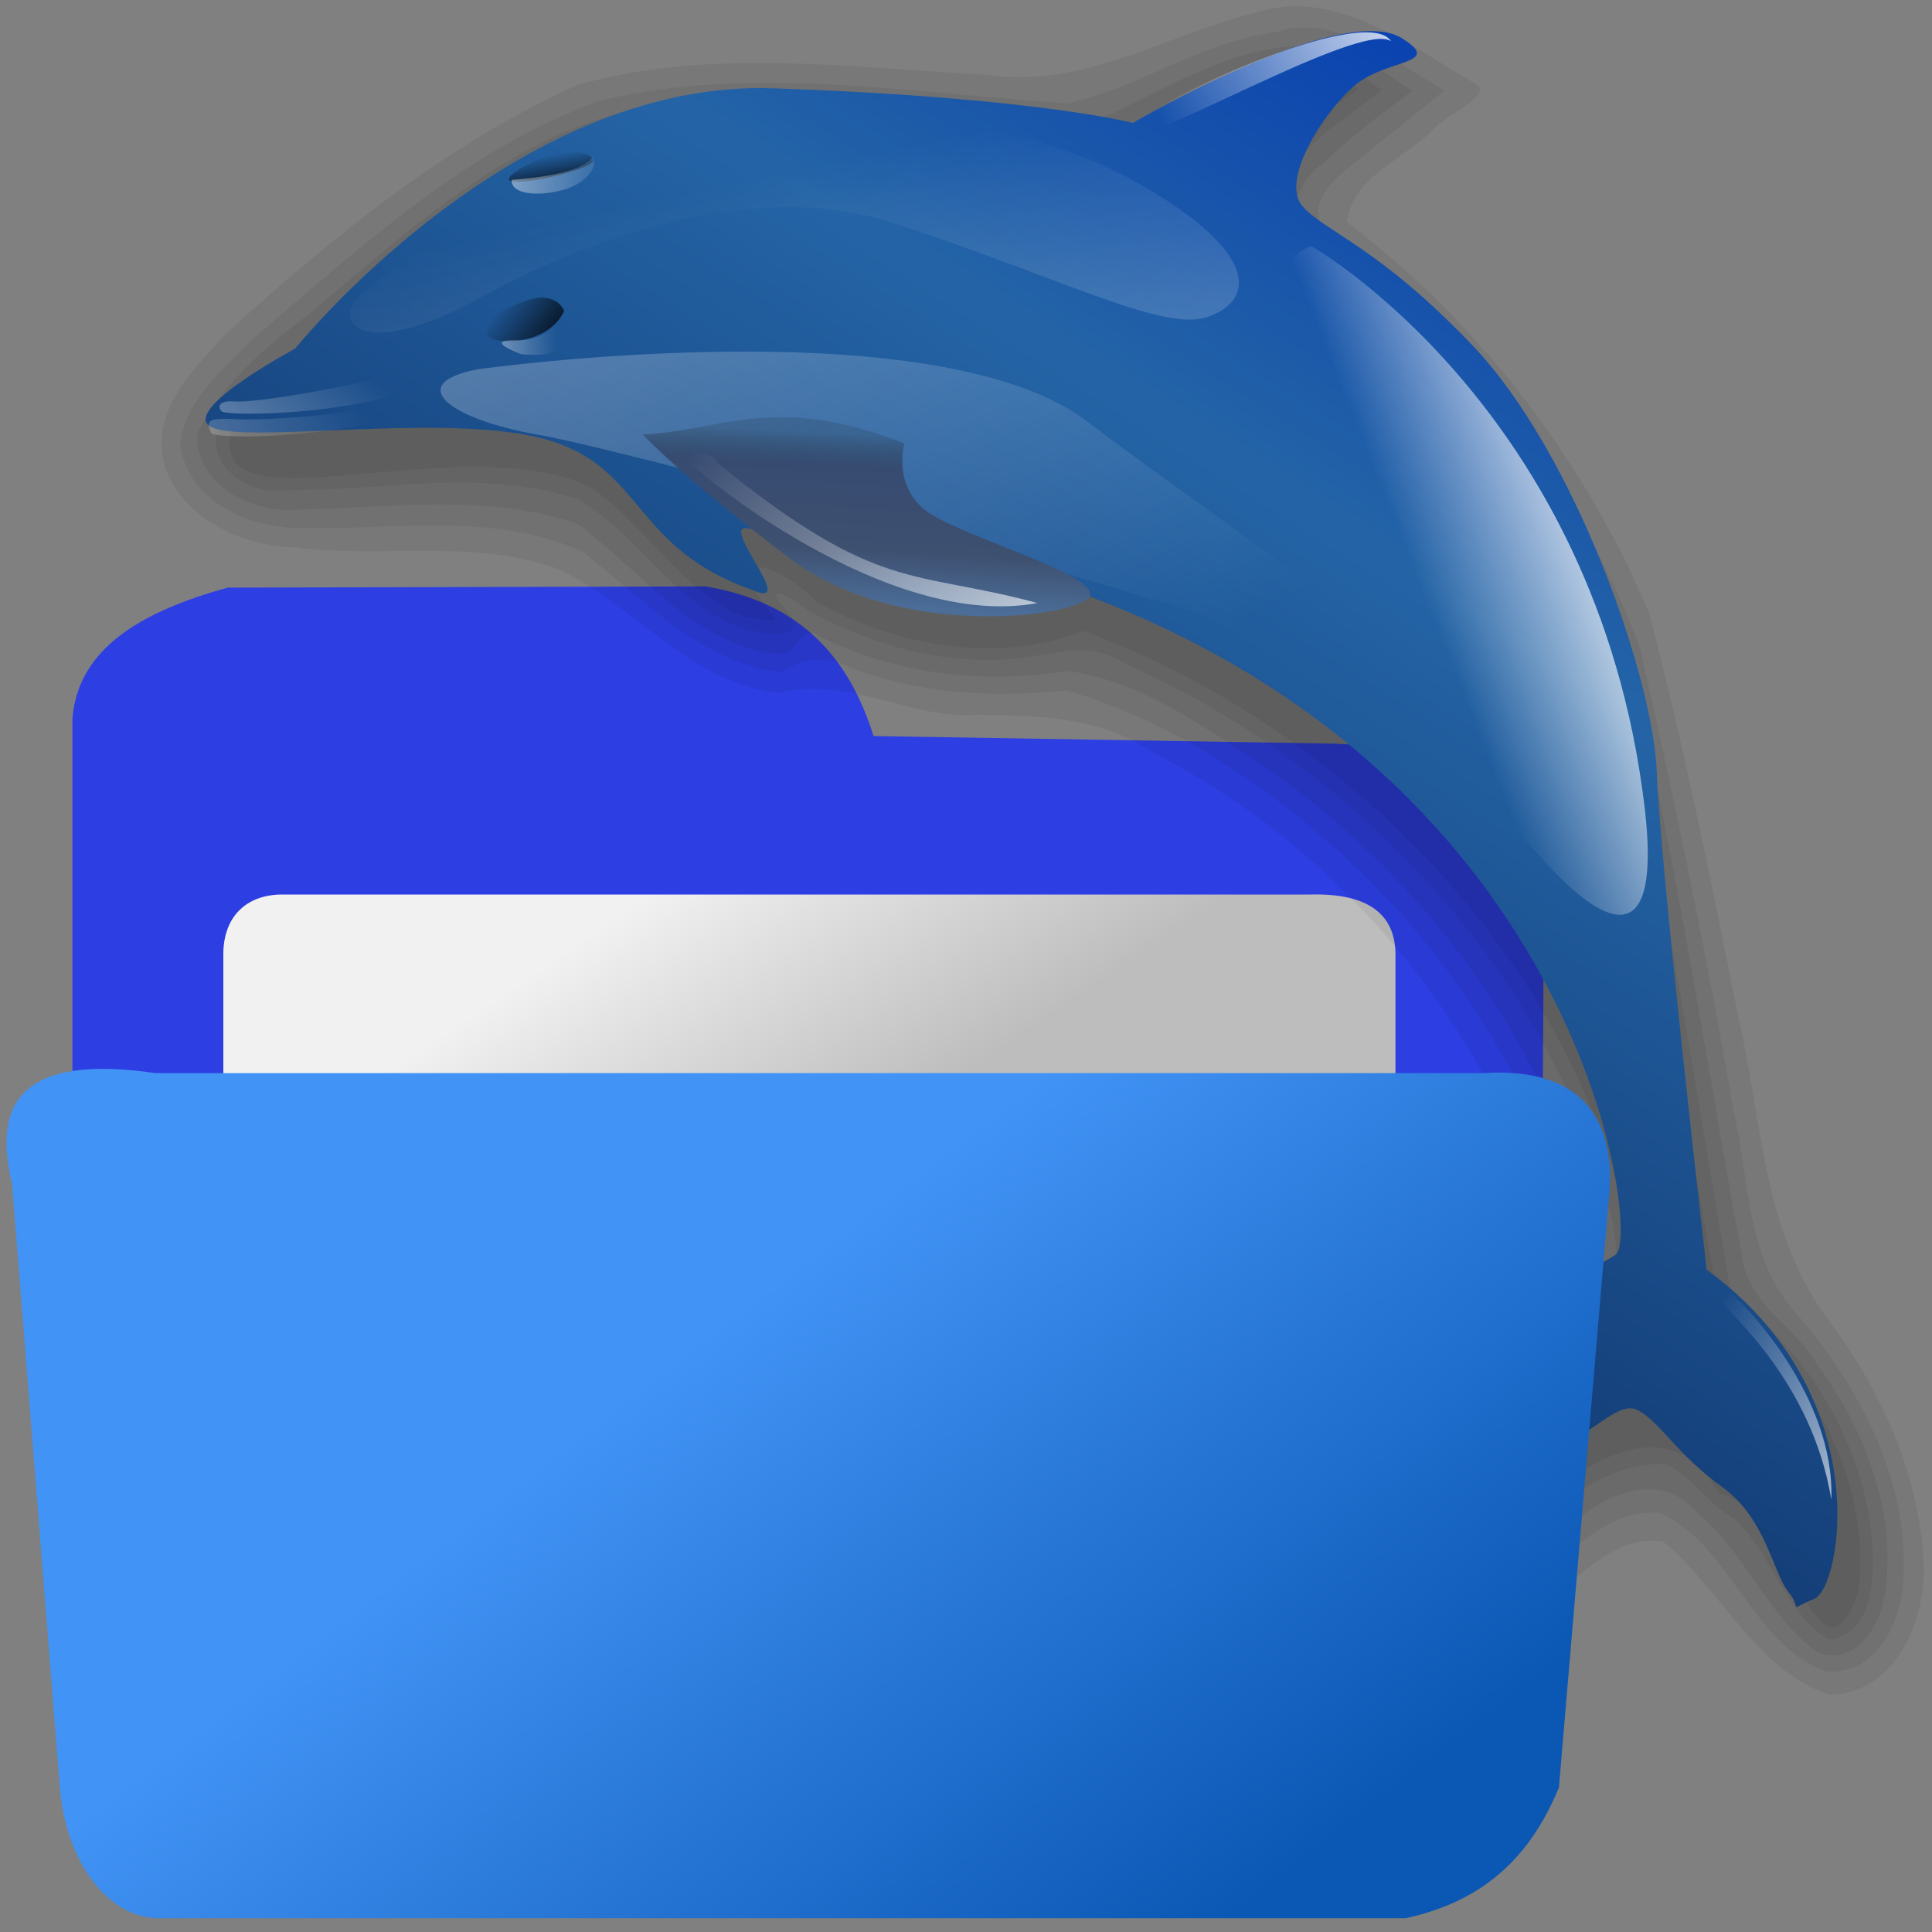 <?xml version="1.0" encoding="UTF-8" standalone="no"?>
<!-- Created with Inkscape (http://www.inkscape.org/) -->

<svg
   width="256mm"
   height="256mm"
   viewBox="0 0 256 256"
   version="1.1"
   id="svg1"
   inkscape:version="1.3.2 (091e20ef0f, 2023-11-25)"
   xml:space="preserve"
   sodipodi:docname="dolphin.svg"
   xmlns:inkscape="http://www.inkscape.org/namespaces/inkscape"
   xmlns:sodipodi="http://sodipodi.sourceforge.net/DTD/sodipodi-0.dtd"
   xmlns:xlink="http://www.w3.org/1999/xlink"
   xmlns="http://www.w3.org/2000/svg"
   xmlns:svg="http://www.w3.org/2000/svg"
   xmlns:rdf="http://www.w3.org/1999/02/22-rdf-syntax-ns#"
   xmlns:cc="http://creativecommons.org/ns#"
   xmlns:dc="http://purl.org/dc/elements/1.1/"><rect x="0" y="0" width="256" height="256" fill="#808080" stroke="none"/><defs
     id="defs1"><linearGradient
       id="linearGradient4"
       inkscape:collect="always"><stop
         style="stop-color:#4193f5;stop-opacity:1;"
         offset="0"
         id="stop4" /><stop
         style="stop-color:#0b57b4;stop-opacity:1;"
         offset="1"
         id="stop5" /></linearGradient><linearGradient
       id="linearGradient2"
       inkscape:collect="always"><stop
         style="stop-color:#f1f1f1;stop-opacity:1;"
         offset="0"
         id="stop2" /><stop
         style="stop-color:#bdbdbd;stop-opacity:1;"
         offset="1"
         id="stop3" /></linearGradient><linearGradient
       inkscape:collect="always"
       xlink:href="#linearGradient2"
       id="linearGradient3"
       x1="108.829"
       y1="97.787"
       x2="128.022"
       y2="126.415"
       gradientUnits="userSpaceOnUse" /><linearGradient
       inkscape:collect="always"
       xlink:href="#linearGradient4"
       id="linearGradient5"
       x1="121.118"
       y1="139.314"
       x2="172.062"
       y2="205.082"
       gradientUnits="userSpaceOnUse" /><linearGradient
       id="d"><stop
         offset="0"
         stop-color="#fff"
         stop-opacity="0"
         id="stop1" /><stop
         offset=".25"
         stop-color="#fff"
         stop-opacity="0"
         id="stop2-3" /><stop
         offset="1"
         stop-color="#fff"
         id="stop3-5" /></linearGradient><linearGradient
       id="e"><stop
         offset="0"
         stop-color="#3d3d3d"
         stop-opacity="0"
         id="stop4-6"
         style="stop-color:#587fab;stop-opacity:0.798;" /><stop
         offset="0.25"
         stop-color="#626262"
         id="stop5-2"
         style="stop-color:#3c639c;stop-opacity:1;" /><stop
         offset="0.673"
         stop-color="#575757"
         id="stop6"
         style="stop-color:#3a68db;stop-opacity:1;" /><stop
         offset="1"
         stop-color="#222"
         id="stop7" /></linearGradient><linearGradient
       id="c"><stop
         offset="0"
         stop-opacity="0"
         id="stop8" /><stop
         offset="1"
         stop-opacity=".688"
         id="stop9" /></linearGradient><linearGradient
       id="b"><stop
         offset="0"
         stop-color="#fff"
         stop-opacity="0"
         id="stop10" /><stop
         offset="1"
         stop-color="#fff"
         stop-opacity=".625"
         id="stop11" /></linearGradient><linearGradient
       id="a"><stop
         offset="0"
         id="stop12"
         style="stop-color:#00589f;stop-opacity:1;" /><stop
         offset="0.299"
         stop-color="#656565"
         id="stop13"
         style="stop-color:#578fc3;stop-opacity:1;" /><stop
         offset="1"
         id="stop14"
         style="stop-color:#000408;stop-opacity:1;" /></linearGradient><linearGradient
       xlink:href="#a"
       id="f"
       x1="59.755"
       x2="73.763"
       y1="-42.001"
       y2="285.716"
       gradientTransform="scale(1.28,0.781)"
       gradientUnits="userSpaceOnUse" /><linearGradient
       xlink:href="#b"
       id="g"
       x1="45.621"
       x2="-62.6"
       y1="175.919"
       y2="157.716"
       gradientTransform="scale(1.846,0.542)"
       gradientUnits="userSpaceOnUse" /><linearGradient
       xlink:href="#b"
       id="h"
       x1="21.58"
       x2="105.931"
       y1="55.661"
       y2="117.696"
       gradientTransform="scale(1.145,0.873)"
       gradientUnits="userSpaceOnUse" /><linearGradient
       xlink:href="#c"
       id="j"
       x1="4.335"
       x2="6.617"
       y1="55.991"
       y2="58.473"
       gradientTransform="scale(0.965,1.037)"
       gradientUnits="userSpaceOnUse" /><linearGradient
       xlink:href="#b"
       id="k"
       x1="14.34"
       x2="-3.122"
       y1="53.411"
       y2="62.753"
       gradientTransform="scale(0.945,1.058)"
       gradientUnits="userSpaceOnUse" /><linearGradient
       xlink:href="#b"
       id="q"
       x1="-3.042"
       x2="-5.815"
       y1="90.655"
       y2="122.253"
       gradientTransform="scale(0.987,1.013)"
       gradientUnits="userSpaceOnUse" /><linearGradient
       xlink:href="#b"
       id="r"
       x1="-10.311"
       x2="-29.789"
       y1="88.203"
       y2="133.703"
       gradientTransform="scale(0.973,1.027)"
       gradientUnits="userSpaceOnUse" /><linearGradient
       xlink:href="#b"
       id="p"
       x1="18.034"
       x2="9.193"
       y1="71.332"
       y2="79.116"
       gradientTransform="scale(0.941,1.063)"
       gradientUnits="userSpaceOnUse" /><linearGradient
       xlink:href="#c"
       id="o"
       gradientTransform="scale(0.922,1.085)"
       x1="10.114"
       y1="66.612"
       x2="17.603"
       y2="66.612"
       gradientUnits="userSpaceOnUse" /><linearGradient
       xlink:href="#d"
       id="i"
       x1="70.492"
       x2="86.037"
       y1="23.058"
       y2="-19.963"
       gradientTransform="scale(0.866,1.155)"
       gradientUnits="userSpaceOnUse" /><linearGradient
       xlink:href="#b"
       id="n"
       x1="149.608"
       x2="168.172"
       y1="134.584"
       y2="134.584"
       gradientTransform="scale(1.328,0.753)"
       gradientUnits="userSpaceOnUse" /><linearGradient
       xlink:href="#e"
       id="l"
       x1="27.58"
       x2="52.236"
       y1="123.575"
       y2="134.443"
       gradientTransform="scale(1.699,0.589)"
       gradientUnits="userSpaceOnUse" /><linearGradient
       xlink:href="#d"
       id="s"
       x1="85.117"
       x2="115.284"
       y1="61.42"
       y2="35.042"
       gradientTransform="scale(1.289,0.776)"
       gradientUnits="userSpaceOnUse" /><linearGradient
       id="SVGID_n_11"
       gradientUnits="userSpaceOnUse"
       gradientTransform="matrix(0.824,0.066,-0.038,0.467,-63.794,-47.106)"
       x1="149.608"
       y1="134.584"
       x2="168.172"
       y2="134.584">
<stop
   offset="0%"
   style="stop-color:rgb(255,255,255);stop-opacity: 0"
   id="stop25" />
<stop
   offset="100%"
   style="stop-color:rgb(255,255,255);stop-opacity: 0.625"
   id="stop26" />
</linearGradient><linearGradient
       id="SVGID_r_15"
       gradientUnits="userSpaceOnUse"
       gradientTransform="matrix(0.603,0.049,-0.051,0.637,-64.362,-46.153)"
       x1="-10.311"
       y1="88.203"
       x2="-29.789"
       y2="133.703">
<stop
   offset="0%"
   style="stop-color:rgb(255,255,255);stop-opacity: 0"
   id="stop33" />
<stop
   offset="100%"
   style="stop-color:rgb(255,255,255);stop-opacity: 0.625"
   id="stop34" />
</linearGradient><linearGradient
       id="SVGID_l_9"
       gradientUnits="userSpaceOnUse"
       gradientTransform="matrix(1.053,0.085,-0.029,0.365,-64.315,-46.479)"
       x1="29.22"
       y1="115.717"
       x2="47.012"
       y2="126.09">
<stop
   offset="0"
   style="stop-color:#293d51;stop-opacity:0.251;"
   id="stop19" />
<stop
   offset="0.193"
   style="stop-color:#374b71;stop-opacity:1;"
   id="stop20" />
<stop
   offset="0.673"
   style="stop-color:#3e5070;stop-opacity:1;"
   id="stop21" />
<stop
   offset="1"
   style="stop-color:#4b6d98;stop-opacity:1;"
   id="stop22" />
</linearGradient><linearGradient
       id="SVGID_m_10"
       gradientUnits="userSpaceOnUse"
       gradientTransform="matrix(1.318,0.106,-0.024,0.292,-64.303,-46.485)"
       x1="18.033"
       y1="160.441"
       x2="39.281"
       y2="160.441">
<stop
   offset="0%"
   style="stop-color:rgb(255,255,255);stop-opacity: 0"
   id="stop23" />
<stop
   offset="100%"
   style="stop-color:rgb(255,255,255);stop-opacity: 0.625"
   id="stop24" />
</linearGradient><linearGradient
       id="SVGID_p_13"
       gradientUnits="userSpaceOnUse"
       gradientTransform="matrix(0.583,0.047,-0.053,0.659,-64.408,-46.271)"
       x1="18.034"
       y1="71.332"
       x2="9.193"
       y2="79.116">
<stop
   offset="0%"
   style="stop-color:rgb(255,255,255);stop-opacity: 0"
   id="stop29" />
<stop
   offset="100%"
   style="stop-color:rgb(255,255,255);stop-opacity: 0.625"
   id="stop30" />
</linearGradient><linearGradient
       id="SVGID_s_16"
       gradientUnits="userSpaceOnUse"
       gradientTransform="matrix(0.799,0.064,-0.039,0.481,-64.299,-46.868)"
       x1="85.117"
       y1="61.42"
       x2="115.284"
       y2="35.042">
<stop
   offset="0%"
   style="stop-color:rgb(255,255,255);stop-opacity: 0"
   id="stop35" />
<stop
   offset="25%"
   style="stop-color:rgb(255,255,255);stop-opacity: 0"
   id="stop36" />
<stop
   offset="100%"
   style="stop-color:rgb(255,255,255);stop-opacity: 1"
   id="stop37" />
</linearGradient><linearGradient
       id="SVGID_k_8"
       gradientUnits="userSpaceOnUse"
       gradientTransform="matrix(0.586,0.047,-0.053,0.656,-64.516,-46.272)"
       x1="14.34"
       y1="53.411"
       x2="-3.122"
       y2="62.753">
<stop
   offset="0%"
   style="stop-color:rgb(255,255,255);stop-opacity: 0"
   id="stop17" />
<stop
   offset="100%"
   style="stop-color:rgb(255,255,255);stop-opacity: 0.625"
   id="stop18" />
</linearGradient><linearGradient
       id="SVGID_f_3"
       gradientUnits="userSpaceOnUse"
       gradientTransform="matrix(0.794,0.064,-0.039,0.484,-64.234,-46.736)"
       x1="59.755"
       y1="-42.001"
       x2="73.763"
       y2="285.716">
<stop
   offset="0"
   style="stop-color:#0035b4;stop-opacity:1;"
   id="stop5-6" />
<stop
   offset="0.299"
   style="stop-color:#2464a6;stop-opacity:1;"
   id="stop6-7" />
<stop
   offset="1"
   style="stop-color:#001040;stop-opacity:1;"
   id="stop7-5" />
</linearGradient><linearGradient
       id="SVGID_j_7"
       gradientUnits="userSpaceOnUse"
       gradientTransform="matrix(0.598,0.048,-0.052,0.643,-64.515,-46.27)"
       x1="4.335"
       y1="55.991"
       x2="6.617"
       y2="58.473">
<stop
   offset="0%"
   style="stop-color:rgb(0,0,0);stop-opacity: 0"
   id="stop15" />
<stop
   offset="100%"
   style="stop-color:rgb(0,0,0);stop-opacity: 0.688"
   id="stop16" />
</linearGradient><linearGradient
       id="SVGID_i_6"
       gradientUnits="userSpaceOnUse"
       gradientTransform="matrix(0.537,0.043,-0.058,0.716,-64.606,-46.717)"
       x1="70.492"
       y1="23.058"
       x2="86.037"
       y2="-19.963">
<stop
   offset="0%"
   style="stop-color:rgb(255,255,255);stop-opacity: 0"
   id="stop12-3" />
<stop
   offset="25%"
   style="stop-color:rgb(255,255,255);stop-opacity: 0"
   id="stop13-5" />
<stop
   offset="100%"
   style="stop-color:rgb(255,255,255);stop-opacity: 1"
   id="stop14-6" />
</linearGradient><linearGradient
       id="SVGID_q_14"
       gradientUnits="userSpaceOnUse"
       gradientTransform="matrix(0.612,0.049,-0.051,0.628,-64.364,-46.142)"
       x1="-3.042"
       y1="90.655"
       x2="-5.815"
       y2="122.253">
<stop
   offset="0%"
   style="stop-color:rgb(255,255,255);stop-opacity: 0"
   id="stop31" />
<stop
   offset="100%"
   style="stop-color:rgb(255,255,255);stop-opacity: 0.625"
   id="stop32" />
</linearGradient><linearGradient
       id="SVGID_h_5"
       gradientUnits="userSpaceOnUse"
       gradientTransform="matrix(0.71,0.057,-0.044,0.541,-64.453,-46.432)"
       x1="21.58"
       y1="55.661"
       x2="105.931"
       y2="117.696">
<stop
   offset="0%"
   style="stop-color:rgb(255,255,255);stop-opacity: 0"
   id="stop10-2" />
<stop
   offset="100%"
   style="stop-color:rgb(255,255,255);stop-opacity: 0.625"
   id="stop11-9" />
</linearGradient><linearGradient
       id="SVGID_g_4"
       gradientUnits="userSpaceOnUse"
       gradientTransform="matrix(1.145,0.092,-0.027,0.336,-64.279,-46.586)"
       x1="45.621"
       y1="175.919"
       x2="-62.6"
       y2="157.716">
<stop
   offset="0%"
   style="stop-color:rgb(255,255,255);stop-opacity: 0"
   id="stop8-1" />
<stop
   offset="100%"
   style="stop-color:rgb(255,255,255);stop-opacity: 0.625"
   id="stop9-2" />
</linearGradient><linearGradient
       id="SVGID_o_12"
       gradientUnits="userSpaceOnUse"
       gradientTransform="matrix(0.572,0.046,-0.054,0.672,-64.418,-46.261)"
       x1="10.114"
       y1="66.612"
       x2="17.603"
       y2="66.612">
<stop
   offset="0%"
   style="stop-color:rgb(0,0,0);stop-opacity: 0"
   id="stop27" />
<stop
   offset="100%"
   style="stop-color:rgb(0,0,0);stop-opacity: 0.688"
   id="stop28" />
</linearGradient></defs><sodipodi:namedview
     id="base"
     pagecolor="#ffffff"
     bordercolor="#000000"
     borderopacity="0.3"
     inkscape:pageopacity="0.0"
     inkscape:pageshadow="2"
     inkscape:zoom="0.98994949"
     inkscape:cx="505.07627"
     inkscape:cy="476.792"
     inkscape:document-units="mm"
     inkscape:showpageshadow="2"
     inkscape:pagecheckerboard="0"
     inkscape:deskcolor="#d1d1d1"
     inkscape:current-layer="g5" /><g
     id="g5"
     transform="matrix(1.247,0,0,1.247,-45.062,-6.454)"><path
       id="rect1"
       style="display:inline;fill:#2d3ee2;fill-opacity:1;stroke-width:1.718;stroke-linecap:round;stroke-linejoin:round;stroke-miterlimit:2.1"
       d="m 43.832,81.517 c 0.619,-7.481 7.371,-11.384 16.504,-13.898 L 111.084,67.486 c 10.352,1.706 15.336,7.803 17.874,15.903 l 48.843,0.802 c 17.667,0.674 21.954,6.816 22.384,17.64 l -0.535,93.01 -155.818,1.604 z"
       sodipodi:nodetypes="ccccccccc" /><path
       id="rect2"
       style="display:inline;fill:url(#linearGradient3);stroke-width:1.718;stroke-linecap:round;stroke-linejoin:round;stroke-miterlimit:2.1"
       d="m 59.868,106.373 c 0.091,-3.956 2.586,-6.152 6.281,-6.147 H 175.462 c 6.393,-0.146 8.841,2.362 8.954,6.147 v 29.667 H 59.868 Z"
       sodipodi:nodetypes="ccccccc" /><g
       transform="matrix(1.228,0.687,-0.687,1.228,167.067,78.579)"
       id="g39">
<g
   id="g1"><path
     style="fill:#000000;fill-opacity:0.06;fill-rule:evenodd;stroke:none;stroke-width:0.605;stroke-linecap:butt;stroke-linejoin:miter;stroke-miterlimit:4;stroke-dasharray:none;stroke-dashoffset:0"
     vector-effect="non-scaling-stroke"
     d="m -14.767,-44.455 c -6.89,1.552 -9.833,8.868 -13.437,14.011 -6.257,3.089 -13.72,5.349 -20.069,8.808 -11.052,4.136 -18.298,13.876 -21.534,24.581 -0.864,6.334 -8.39,15.678 -4.756,18.497 3.618,2.952 15.078,-10.543 24.729,-11.199 5.465,0.381 12.727,5.045 17.126,1.882 -6.462,-2.605 -2.442,-3.953 2.037,-2.665 7.095,0.03 14.403,-2.721 18.673,-7.924 21.04,-3.278 45.708,3.722 59.482,21.205 0.805,5.609 -7.552,10.553 -3.775,17.435 -0.47,3.525 5.543,12.075 5.713,4.43 1.518,-4.907 4.905,-14.136 12.239,-9.649 4.842,-1.785 14.541,10.469 12.82,1.295 C 71.293,28.51 62.967,23.147 54.587,22.323 45.449,11.39 36.876,0.024 27.852,-10.964 17.181,-21.492 3.051,-29.866 -12.196,-30.08 c -7.864,-0.936 -3.363,-11.102 -1.641,-14.221 -0.31,-0.051 -0.93,-0.154 -0.93,-0.154 z"
     stroke-linecap="round"
     id="path1" /><path
     style="fill:#000000;fill-opacity:0.06;fill-rule:evenodd;stroke:none;stroke-width:0.605;stroke-linecap:butt;stroke-linejoin:miter;stroke-miterlimit:4;stroke-dasharray:none;stroke-dashoffset:0"
     vector-effect="non-scaling-stroke"
     d="m -15.216,-45.432 c -7.013,2.006 -10.068,8.775 -13.724,14.162 -9.626,4.304 -19.871,7.743 -28.434,13.724 -7.575,5.653 -11.905,14.289 -14.296,23.173 -1.66,4.925 -5.005,9.414 -4.75,14.865 1.025,2.895 5.066,2.642 6.928,1.02 6.34,-3.503 11.918,-8.59 19.377,-10.013 5.581,0.118 11.202,3.95 16.655,2.104 1.061,-0.173 3.327,-1.497 1.502,-2.326 -3.185,-1.07 -1.075,-1.281 1.108,-0.92 5.054,-0.066 10.03,-1.182 14.189,-3.727 2.906,-1.523 4.874,-4.816 8.707,-4.47 16.957,-1.563 35.37,3.409 48.658,14.934 1.901,2.084 4.749,3.948 5.597,6.56 -0.699,5.282 -5.889,9.512 -4.186,15.237 0.808,3.155 1.476,6.791 4.278,9.002 1.693,1.272 4.127,0.27 3.974,-1.78 0.921,-4.271 2.583,-8.933 6.679,-11.128 2.177,-0.248 4.283,1.107 6.477,1.056 3.828,0.878 6.853,4.344 10.754,4.506 2.859,-1.984 0.707,-6.005 -0.935,-8.372 C 69.266,26.284 62.311,22.356 55.184,21.431 45.896,9.972 36.778,-1.642 27.224,-12.891 17.049,-22.541 3.763,-30.023 -10.395,-30.926 c -2.645,0.161 -5.647,-1.816 -5.045,-4.58 -0.007,-3.504 1.92,-6.473 3.148,-9.598 -0.969,-0.091 -1.975,-0.285 -2.924,-0.328 z"
     stroke-linecap="round"
     id="path2" /><path
     style="fill:#000000;fill-opacity:0.06;fill-rule:evenodd;stroke:none;stroke-width:0.605;stroke-linecap:butt;stroke-linejoin:miter;stroke-miterlimit:4;stroke-dasharray:none;stroke-dashoffset:0"
     vector-effect="non-scaling-stroke"
     d="m -10.758,-46.208 c -2.634,-0.149 -5.423,-0.903 -7.636,0.677 -5.606,2.91 -8.301,8.753 -11.91,13.382 -10.701,4.892 -22.308,8.748 -31.14,16.417 -6.989,6.722 -9.957,16.179 -13.297,24.956 -1.648,3.77 -3.167,7.779 -2.95,12.005 1.866,3.587 6.906,3.158 9.561,1.197 6.022,-3.498 11.69,-7.983 18.883,-9.298 5.876,0.81 12.235,3.645 17.829,1.216 1.636,-0.403 0.391,-3.086 2.375,-2.723 6.562,-0.35 12.571,-3 17.461,-6.847 5.237,-2.096 11.229,-1.335 16.896,-0.929 14.249,1.449 28.56,7.818 38.394,18.43 1.87,3.101 -1.127,6.015 -1.893,8.84 -1.877,3.863 -1.592,8.44 0.236,12.49 0.909,2.767 3.172,6.409 6.59,6.123 3.772,-0.88 3.165,-5.565 4.801,-8.193 1.154,-2.804 3.838,-5.945 7.482,-4.497 4.637,0.753 8.481,4.259 13.125,4.754 3.282,-0.524 3.196,-4.728 1.939,-7.146 C 73.708,29.3 68.626,25.175 63.251,22.748 60.423,21.118 56.766,21.389 54.621,18.683 46.188,8.484 38.055,-1.968 29.278,-11.927 24.779,-17.553 18.552,-21.7 12.247,-25.19 5.05,-29.148 -2.947,-31.463 -10.995,-32.301 c -3.04,-0.266 -3.546,-3.764 -2.433,-5.816 0.791,-2.801 2.016,-5.424 3.193,-8.068 -0.119,-0.005 -0.468,-0.021 -0.523,-0.024 z"
     stroke-linecap="round"
     id="path3" /><path
     style="fill:#000000;fill-opacity:0.06;fill-rule:evenodd;stroke:none;stroke-width:0.605;stroke-linecap:butt;stroke-linejoin:miter;stroke-miterlimit:4;stroke-dasharray:none;stroke-dashoffset:0"
     vector-effect="non-scaling-stroke"
     d="m -8.662,-47.406 c -4.396,-0.076 -9.738,-1.034 -12.824,2.461 -4.553,3.341 -6.884,8.651 -11.039,12.307 -10.666,5.072 -22.272,9.082 -30.9,17.057 -7.064,8.106 -10.391,18.536 -14.081,28.439 -0.785,3.081 -2.285,6.54 -0.882,9.712 2.725,3.69 8.127,2.814 11.348,0.871 6.069,-3.297 11.793,-7.987 19.089,-8.66 5.796,0.915 12.209,2.983 17.62,0.555 0.876,-1.765 2.377,-2.742 4.467,-2.806 5.55,-0.838 10.545,-3.346 14.936,-6.448 C -2.596,4.182 6.338,4.947 14.815,7.109 25.212,9.787 34.947,15.284 42.433,22.958 c 0.838,4.632 -3.466,8.115 -2.916,12.775 -0.538,4.776 1.495,9.716 4.544,13.647 2.542,2.184 7.394,2.072 8.402,-1.206 1.631,-3.412 2.188,-8.017 6.064,-9.776 5.892,-0.438 10.824,5.253 16.708,4.357 3.643,-1.569 3.258,-6.423 1.479,-9.501 C 73.397,26.899 66.827,22.634 60.072,20.213 54.63,18.361 52.052,12.958 48.408,9.053 41.031,-0.119 33.254,-9.018 25.375,-17.798 15.227,-26.405 2.41,-32.009 -10.719,-33.614 c -2.863,-1.348 -1.054,-4.748 -0.268,-6.7 0.95,-2.356 1.895,-4.714 2.849,-7.068 -0.119,-0.005 -0.468,-0.021 -0.523,-0.024 z"
     stroke-linecap="round"
     id="path4" /><path
     style="fill:#000000;fill-opacity:0.06;fill-rule:evenodd;stroke:none;stroke-width:0.605;stroke-linecap:butt;stroke-linejoin:miter;stroke-miterlimit:4;stroke-dasharray:none;stroke-dashoffset:0"
     vector-effect="non-scaling-stroke"
     d="m -6.072,-48.956 c -5.913,-0.131 -13.111,-1.215 -17.305,3.333 -5.116,4.704 -8.499,11.372 -15.426,14.042 -9.313,4.574 -19.41,8.499 -26.685,15.789 -6.496,8.77 -10.51,19.006 -13.976,29.287 -0.795,3.489 -2.276,8.035 0.884,11.11 3.323,2.861 8.16,2.265 11.581,0.478 6.218,-2.505 11.428,-7.261 18.352,-8.292 6.312,-0.315 13.088,2.697 18.994,-0.019 3.596,-3.581 9.558,-2.999 13.708,-5.783 C -11.924,8.823 -7.671,6.486 -2.708,6.997 12.036,6.419 27.414,11.979 38.67,21.894 c 2.583,1.678 1.681,4.549 0.78,6.702 -3.022,6.915 -1.642,15.747 3.682,21.906 3.507,3.057 10.027,2.258 11.163,-2.207 1.417,-2.872 2.043,-6.826 5.465,-8.121 5.587,0.999 10.861,5.069 16.598,3.979 4.147,-2.357 3.74,-7.963 1.588,-11.816 C 74.411,26.454 68.55,22.111 62.188,19.347 54.643,15.849 50.527,8.388 45.154,2.58 38.52,-5.23 31.783,-13.001 24.696,-20.431 14.753,-28.211 2.686,-33.37 -9.74,-35.128 c -1.243,-3.278 1.43,-6.191 2.275,-9.163 0.136,-1.254 2.504,-4.239 1.393,-4.665 z"
     stroke-linecap="round"
     id="path5" /></g><g
   id="g2"
   inkscape:label="headcolor"><path
     style="fill:url(#SVGID_f_3);fill-rule:evenodd;stroke:none;stroke-width:0.622;stroke-linecap:butt;stroke-linejoin:miter;stroke-miterlimit:4;stroke-dasharray:none;stroke-dashoffset:0"
     vector-effect="non-scaling-stroke"
     d="m -76.635,20.211 c -3.537,0.811 2.266,-8.207 2.266,-8.207 0,0 4.296,-25.698 21.86,-34.762 17.564,-9.065 25.026,-11.004 25.026,-11.004 0,0 9.53,-16.232 14.869,-15.483 3.302,0.247 -0.49,1.916 -1.621,4.8 -1.08,2.945 -1.441,9.094 1.033,9.929 2.474,0.835 6.492,-0.134 16.353,2.907 10.736,3.336 24.176,15.289 27.82,21.3 3.644,6.011 21.641,30.965 21.641,30.965 15.937,1.92 20.646,16.1 19.213,17.748 -1.445,1.805 -0.251,1.144 -1.944,0.478 -1.693,-0.666 -4.202,-4.018 -8.215,-4.474 -4.171,-0.469 -6.534,-2.009 -8.418,-1.949 -1.963,0.053 -2.109,4.488 -5.483,6.942 -3.295,2.46 -0.535,7.288 -3.363,8.225 -2.664,0.87 -4.511,-9.045 -4.321,-13.37 0.19,-4.325 5.08,-9.172 5.991,-11.268 0.91,-2.097 -19.325,-30.143 -59.533,-23.858 -2.642,5.186 -23.582,7.865 -23.582,7.865 -4.653,0.37 5.866,3.632 1.765,4.047 -9.417,1.644 -11.586,-3.873 -18.775,-2.404 -7.19,1.469 -19.045,10.762 -22.582,11.573 z"
     stroke-linecap="round"
     id="path7" /></g><path
   style="fill:url(#SVGID_g_4);fill-rule:evenodd;stroke:none;stroke-width:0.622;stroke-linecap:butt;stroke-linejoin:miter;stroke-miterlimit:4;stroke-dasharray:none;stroke-dashoffset:0"
   vector-effect="non-scaling-stroke"
   d="m -61.61,6.655 c 0,0 27.755,-21.118 42.187,-19.056 14.432,2.062 33.47,2.699 43.007,9.757 9.537,7.057 -18.84,-3.091 -28.651,-1.188 -9.811,1.904 -43.957,10.379 -50.198,12.571 -6.241,2.192 -10.685,1.609 -6.345,-2.084 z"
   stroke-linecap="round"
   id="path9" /><path
   style="fill:url(#SVGID_h_5);fill-rule:evenodd;stroke:none;stroke-width:0.622;stroke-linecap:butt;stroke-linejoin:miter;stroke-miterlimit:4;stroke-dasharray:none;stroke-dashoffset:0"
   vector-effect="non-scaling-stroke"
   d="m -71.494,4.678 c 0,0 -1.735,3.202 0.255,3.587 1.99,0.385 4.841,-2.727 7.155,-6.358 2.332,-3.854 11.535,-17.71 24.541,-20.255 13.006,-2.544 21.558,-2.753 24.005,-5.251 2.447,-2.498 2.084,-6.345 -9.591,-6.388 -11.452,-0.025 -25.282,7.169 -31.069,12.092 -5.769,4.7 -10.512,10.606 -15.295,22.572 z"
   stroke-linecap="round"
   id="path11" /><path
   style="fill:url(#SVGID_i_6);fill-rule:evenodd;stroke:none;stroke-width:0.622;stroke-linecap:butt;stroke-linejoin:miter;stroke-miterlimit:4;stroke-dasharray:none;stroke-dashoffset:0"
   vector-effect="non-scaling-stroke"
   d="m -27.421,-32.88 c 1.176,1.116 11.138,-16.099 13.949,-15.784 -3.244,-1.771 -15.087,14.76 -13.949,15.784 z"
   stroke-linecap="round"
   id="path14" /><path
   style="fill:url(#SVGID_j_7);fill-rule:evenodd;stroke:none;stroke-width:0.622;stroke-linecap:butt;stroke-linejoin:miter;stroke-miterlimit:4;stroke-dasharray:none;stroke-dashoffset:0"
   vector-effect="non-scaling-stroke"
   d="m -61.686,-11.417 c -0.626,-0.606 -3.147,0.62 -4.657,3.595 -1.51,2.975 5.204,-2.995 4.657,-3.595 z"
   stroke-linecap="round"
   id="path16" /><path
   style="fill:url(#SVGID_l_9);fill-rule:evenodd;stroke:none;stroke-width:0.622;stroke-linecap:butt;stroke-linejoin:miter;stroke-miterlimit:4;stroke-dasharray:none;stroke-dashoffset:0"
   vector-effect="non-scaling-stroke"
   d="m -48.284,4.843 c 5.159,-3.269 7.218,-7.641 17.564,-9.065 0,0 0.825,3.56 4.466,3.695 3.642,0.135 13.678,-2.232 13.368,-0.351 C -13.196,1.003 -23.849,9.037 -34.211,7.566 -44.574,6.095 -48.284,4.843 -48.284,4.843 Z"
   stroke-linecap="round"
   id="path22"
   sodipodi:nodetypes="ccsssc" /><path
   style="fill:url(#SVGID_k_8);fill-rule:evenodd;stroke:none;stroke-width:0.622;stroke-linecap:butt;stroke-linejoin:miter;stroke-miterlimit:4;stroke-dasharray:none;stroke-dashoffset:0"
   vector-effect="non-scaling-stroke"
   d="m -66.323,-7.107 c 0,0 4.425,-2.806 4.48,-4.469 0.915,0.471 0.382,2.28 -0.9,3.407 -1.288,1.206 -3.103,2.052 -3.579,1.061 z"
   stroke-linecap="round"
   id="path18" /><path
   style="fill:url(#SVGID_m_10);fill-rule:evenodd;stroke:none;stroke-width:0.622;stroke-linecap:butt;stroke-linejoin:miter;stroke-miterlimit:4;stroke-dasharray:none;stroke-dashoffset:0"
   vector-effect="non-scaling-stroke"
   d="m -42.326,3.967 c -0.835,-0.808 -3.044,0.654 -1.825,0.964 0.606,0.366 19.222,3.853 28.076,-3.532 -9.563,2.405 -10.745,5.247 -26.251,2.568 z"
   stroke-linecap="round"
   id="path24" /><path
   style="fill:url(#SVGID_n_11);fill-rule:evenodd;stroke:none;stroke-width:0.622;stroke-linecap:butt;stroke-linejoin:miter;stroke-miterlimit:4;stroke-dasharray:none;stroke-dashoffset:0"
   vector-effect="non-scaling-stroke"
   d="m 55.579,21.443 c -0.66,-0.342 -1.236,0.404 -0.701,0.817 0.593,0.39 8.763,1.85 14.424,8.948 C 65.741,24.26 56.341,21.569 55.579,21.443 Z"
   stroke-linecap="round"
   id="path26" /><path
   style="fill:url(#SVGID_o_12);fill-rule:evenodd;stroke:none;stroke-width:0.622;stroke-linecap:butt;stroke-linejoin:miter;stroke-miterlimit:4;stroke-dasharray:none;stroke-dashoffset:0"
   vector-effect="non-scaling-stroke"
   d="m -58.031,-0.401 c 0,0 -1.186,-1.048 -2.746,0.573 -1.481,1.627 -2.22,2.918 -1.574,3.764 0.653,0.767 4.558,-1.379 4.32,-4.336 z"
   stroke-linecap="round"
   id="path28" /><path
   style="fill:url(#SVGID_p_13);fill-rule:evenodd;stroke:none;stroke-width:0.622;stroke-linecap:butt;stroke-linejoin:miter;stroke-miterlimit:4;stroke-dasharray:none;stroke-dashoffset:0"
   vector-effect="non-scaling-stroke"
   d="m -57.902,-0.244 c 0,0 0.155,2.258 -2.194,3.529 -2.348,1.27 0.839,0.741 0.839,0.741 0,0 2.906,-1.225 2.67,-2.48 -0.236,-1.254 -0.824,-2.312 -1.315,-1.79 z"
   stroke-linecap="round"
   id="path30" /><path
   style="fill:url(#SVGID_q_14);fill-rule:evenodd;stroke:none;stroke-width:0.622;stroke-linecap:butt;stroke-linejoin:miter;stroke-miterlimit:4;stroke-dasharray:none;stroke-dashoffset:0"
   vector-effect="non-scaling-stroke"
   d="m -76.503,17.757 c -0.742,0.337 -1.023,0.87 -0.405,1.079 0.618,0.209 13.363,-7.18 13.356,-12.024 -4.509,4.718 -11.389,10.277 -12.952,10.945 z"
   stroke-linecap="round"
   id="path32" /><path
   style="fill:url(#SVGID_r_15);fill-rule:evenodd;stroke:none;stroke-width:0.622;stroke-linecap:butt;stroke-linejoin:miter;stroke-miterlimit:4;stroke-dasharray:none;stroke-dashoffset:0"
   vector-effect="non-scaling-stroke"
   d="m -76.21,19.097 c -1.083,0.627 -1.503,0.911 -0.601,1.54 0.429,0.59 15.588,-8.192 17.08,-15.853 -4.18,7.524 -15.166,13.784 -16.479,14.313 z"
   stroke-linecap="round"
   id="path34" /><path
   style="fill:url(#SVGID_s_16);fill-rule:evenodd;stroke:none;stroke-width:0.622;stroke-linecap:butt;stroke-linejoin:miter;stroke-miterlimit:4;stroke-dasharray:none;stroke-dashoffset:0"
   vector-effect="non-scaling-stroke"
   d="m -11.13,-32.226 c 0,0 24.689,0.194 42.489,24.537 17.8,24.343 -42.712,-10.631 -43.547,-16.987 -0.835,-6.356 1.058,-7.551 1.058,-7.551 z"
   stroke-linecap="round"
   id="path37" />
</g><path
       id="rect3"
       style="display:inline;fill:url(#linearGradient5);stroke-width:1.718;stroke-linecap:round;stroke-linejoin:round;stroke-miterlimit:2.1"
       d="M 52.652,119.202 H 193.77 c 12.383,-0.784 13.858,7.258 13.363,12.829 l -5.345,63.076 c -3.306,8.06 -8.696,12.253 -16.303,13.898 H 52.652 c -5.423,-0.32 -9.555,-6.392 -10.156,-13.898 l -5.078,-64.145 c -2.077,-8.586 0.972,-13.83 15.234,-11.76 z"
       sodipodi:nodetypes="ccccccccc" /></g></svg>
